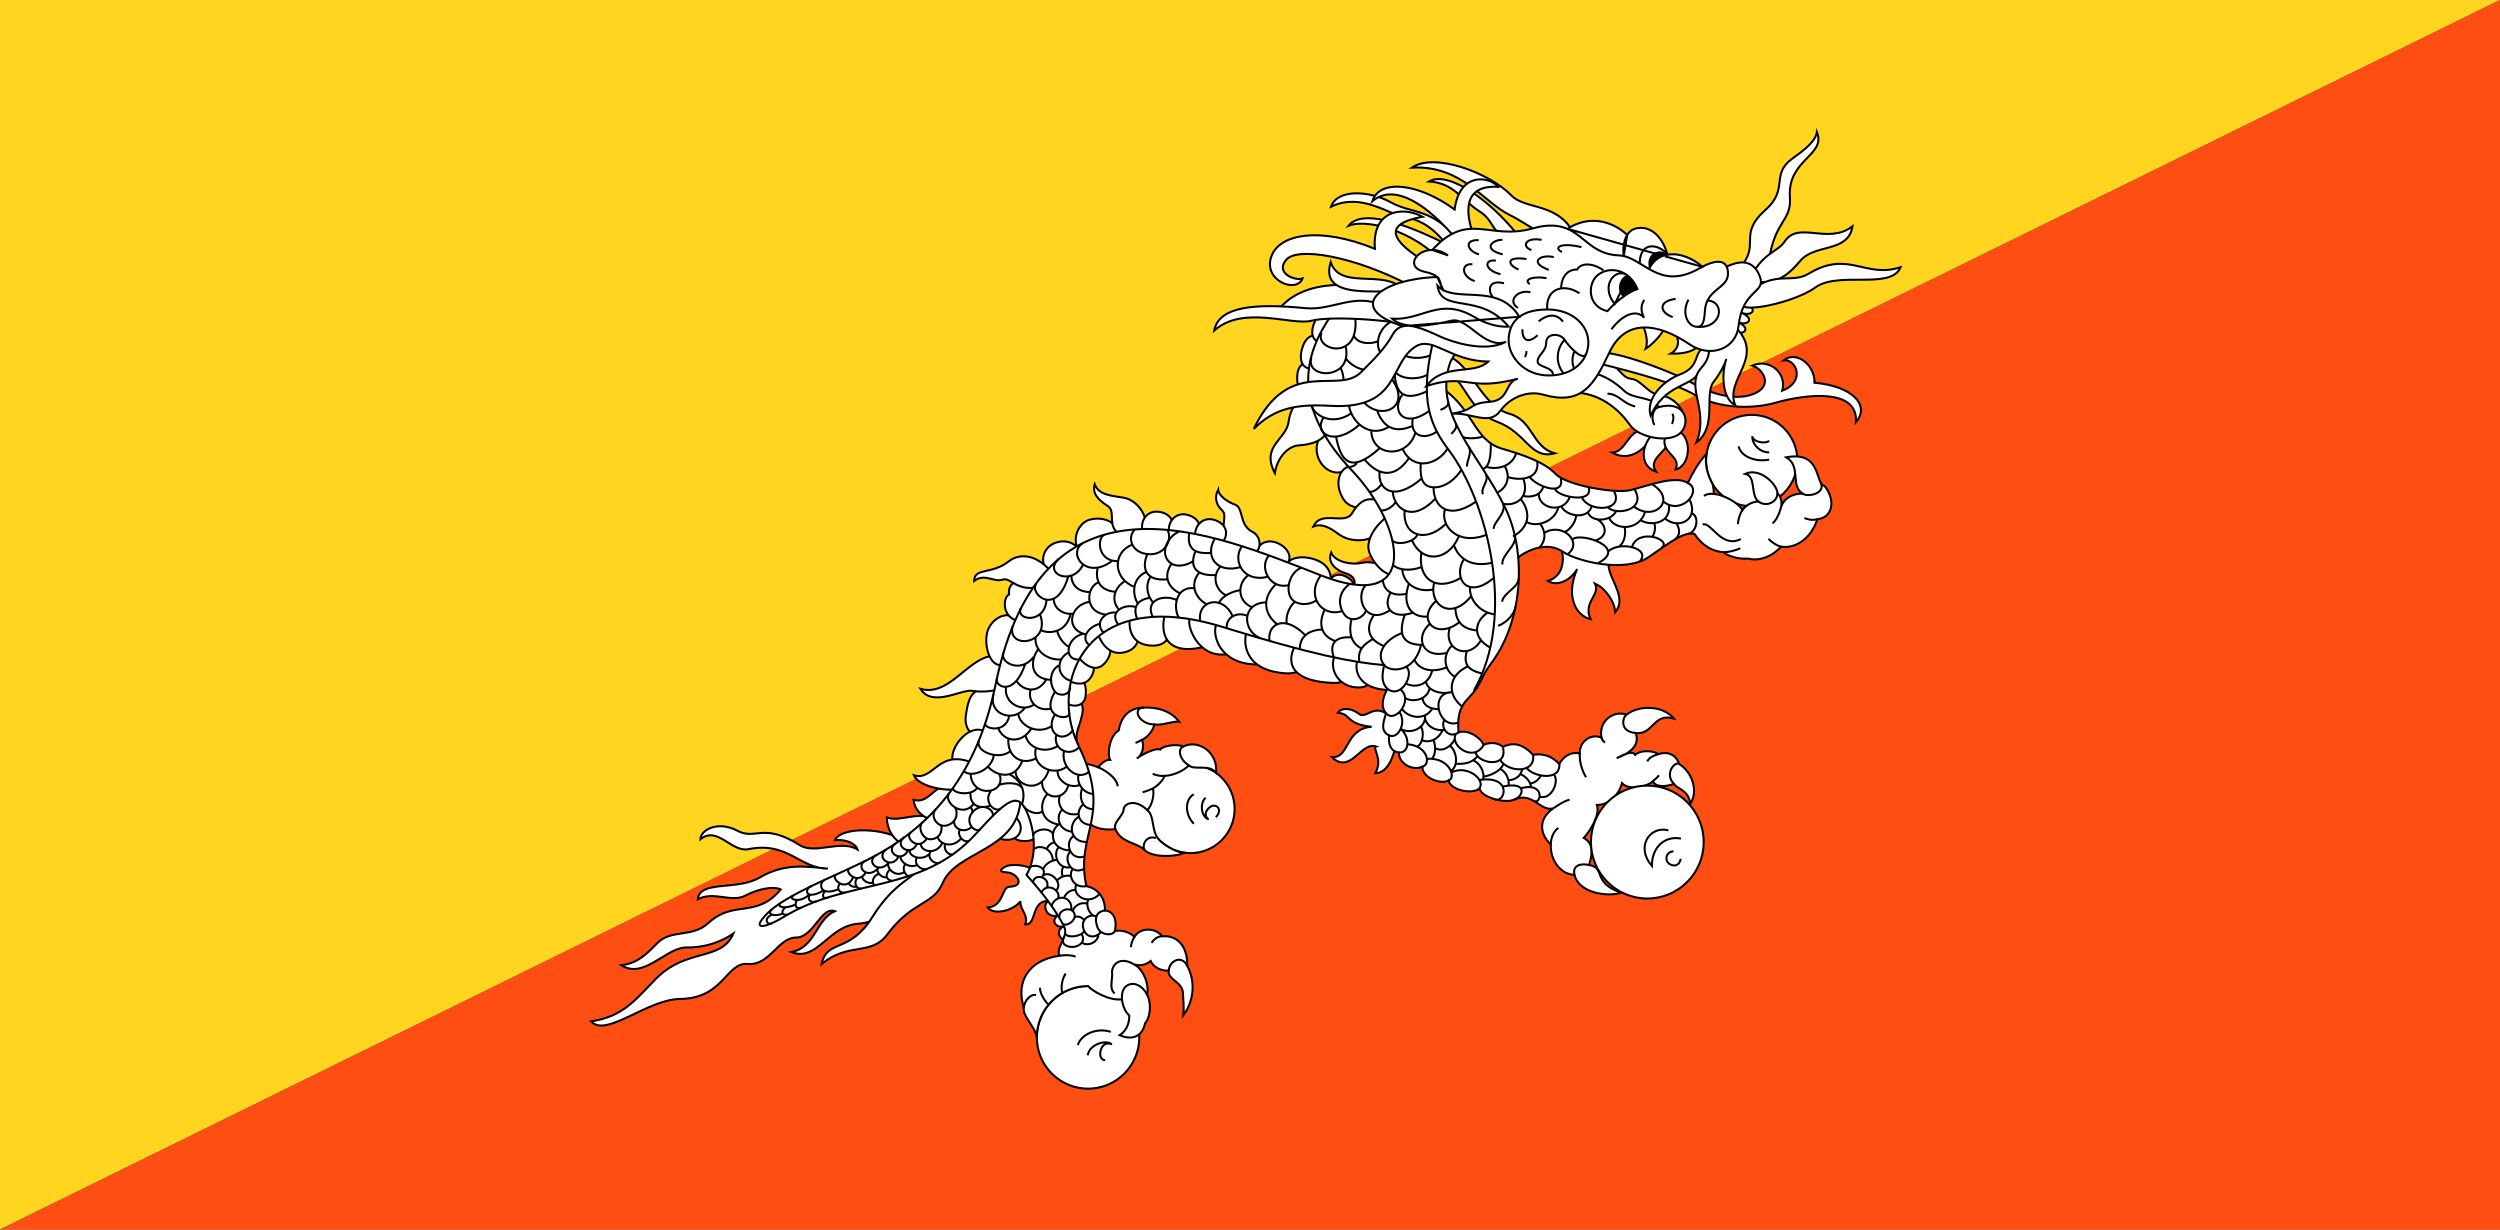 <?xml version="1.0" encoding="UTF-8" standalone="no"?>
<svg width="122px" height="60px" viewBox="0 0 122 60" version="1.1" xmlns="http://www.w3.org/2000/svg" xmlns:xlink="http://www.w3.org/1999/xlink">
    <rect x="0" y="0" width="122" height="60" fill="#333333" stroke="none"/>
    <!-- Generator: Sketch 3.8.2 (29753) - http://www.bohemiancoding.com/sketch -->
    <title>bt</title>
    <desc>Created with Sketch.</desc>
    <defs></defs>
    <g id="Page-1" stroke="none" stroke-width="1" fill="none" fill-rule="evenodd">
        <g id="bt">
            <g>
                <polygon id="Triangle-4" fill="#FFD520" points="0 0 122 0 0 60"></polygon>
                <polygon id="Triangle-4-Copy" fill="#FF4E12" points="122 0 122 60 0 60"></polygon>
                <g id="Group" transform="translate(28, 6)">
                    <g transform="translate(0.738, 0.375)" id="Shape">
                        <g transform="translate(0, 8.75)" stroke="#000000" stroke-width="0.1" fill="#FFFFFF">
                            <path d="M35.369,2.634 C34.871,2.457 34.549,2.715 34.565,3.358 C34.581,4.002 34.919,4.373 35.417,4.131 L35.369,2.634 L35.369,2.634 Z"></path>
                            <path d="M35.806,1.428 C35.391,1.1 35.004,1.241 34.813,1.855 C34.622,2.47 34.823,2.93 35.372,2.861 L35.806,1.428 L35.806,1.428 Z"></path>
                            <path d="M36.497,0.261 C36.14,-0.13 35.735,-0.053 35.448,0.523 C35.161,1.1 35.286,1.585 35.839,1.606 L36.497,0.261 L36.497,0.261 Z M36.044,5.934 C35.433,6.159 35.368,6.997 35.755,7.511 C36.14,8.027 36.847,8.123 37.233,7.511 L36.044,5.934 L36.044,5.934 Z"></path>
                            <path d="M35.337,4.163 C34.758,3.97 34.237,4.748 34.147,5.451 C34.035,6.336 32.781,6.626 33.473,7.962 C33.617,7.109 34.18,6.642 34.63,6.61 C35.08,6.578 35.755,6.481 36.044,5.934 L35.337,4.163 L35.337,4.163 Z M37.169,7.608 C36.494,7.769 36.397,8.671 36.879,9.314 C37.292,9.866 38.583,9.733 38.551,9.186 L37.169,7.608 L37.169,7.608 Z M39.082,13.033 C39.114,12.454 38.182,12.228 37.732,12.341 C37.282,12.454 36.422,12.325 36.221,11.842 C36.06,12.228 36.293,12.647 36.944,12.856 C37.437,13.014 37.427,13.371 37.282,13.532 C37.652,13.597 38.745,13.597 39.082,13.033 L39.082,13.033 Z"></path>
                            <path d="M38.552,9.331 C37.893,9.041 37.502,9.483 37.25,9.911 C36.88,10.538 35.739,9.733 35.353,10.57 C35.876,10.345 36.407,10.826 36.655,10.989 C37.362,11.456 38.729,11.311 38.922,10.216 L38.552,9.331 L38.552,9.331 Z"></path>
                            <path d="M38.937,10.103 C38.278,10.602 38.021,11.198 38.037,11.6 C38.054,12.003 38.616,12.888 39.227,12.936 C39.58,12.212 39.757,10.682 38.937,10.103 L38.937,10.103 Z M36.205,13.21 C36.205,12.969 36.559,12.872 36.8,12.953 C37.041,13.033 37.411,13.274 37.282,13.532 L36.205,13.21 L36.205,13.21 Z M32.572,11.89 C32.508,11.6 32.974,11.101 33.601,11.375 C34.227,11.649 34.308,12.18 34.051,12.389 L32.572,11.89 L32.572,11.89 Z"></path>
                            <path d="M34.099,12.421 C34.05,12.26 34.502,11.938 35.272,12.131 C36.044,12.324 36.233,12.822 36.205,13.21 L34.099,12.421 L34.099,12.421 Z M32.492,11.89 C32.894,11.584 32.742,11.005 32.38,10.828 C31.721,10.505 31.962,9.668 31.544,9.508 C31.126,9.347 30.724,9.057 30.708,8.767 C30.499,9.169 30.628,9.54 30.917,9.797 C31.206,10.055 30.692,11.101 31.062,11.375 L32.492,11.89 L32.492,11.89 Z M23.877,11.665 C23.539,11.134 22.735,11.23 22.398,11.601 C22.061,11.971 22.109,12.518 22.43,12.76 L23.877,11.665 L23.877,11.665 Z M25.806,10.876 C25.677,10.168 24.825,10.087 24.359,10.264 C23.893,10.441 23.572,11.15 23.877,11.665 L25.806,10.876 L25.806,10.876 Z"></path>
                            <path d="M27.092,10.779 C27.397,10.183 26.802,9.298 26.127,9.169 C25.564,9.062 24.898,9.065 24.681,8.509 C24.544,8.992 24.906,9.298 25.324,9.572 C25.742,9.845 25.243,10.554 25.918,10.956 L27.092,10.779 L27.092,10.779 Z"></path>
                            <path d="M27.028,10.8 C26.887,10.373 27.172,9.806 27.75,9.845 C28.327,9.885 28.656,10.306 28.402,10.831 L27.028,10.8 L27.028,10.8 Z"></path>
                            <path d="M28.313,10.832 C28.233,10.39 28.595,9.868 29.161,9.989 C29.728,10.109 29.994,10.572 29.669,11.056 L28.313,10.832 L28.313,10.832 Z"></path>
                            <path d="M29.59,11.035 C29.532,10.589 29.92,10.086 30.48,10.235 C31.039,10.384 31.282,10.859 30.933,11.326 L29.59,11.035 L29.59,11.035 Z M19.891,18.41 C18.814,18.41 18.551,18.667 18.396,19.778 C18.203,21.163 20.084,21.324 19.891,18.41 L19.891,18.41 Z"></path>
                            <path d="M20.373,16.961 C18.718,16.333 17.818,18.957 16.178,18.49 C16.765,19.424 18.187,18.492 18.718,18.587 C19.618,18.748 21.563,18.41 20.373,16.961 L20.373,16.961 Z M19.296,20.551 C18.476,20.181 17.592,21.436 17.753,21.984 C17.957,22.679 19.826,22.113 19.296,20.551 L19.296,20.551 Z M15.471,25.96 C15.921,26.088 16.467,26.346 16.371,27.215 C16.274,28.085 14.635,29.855 13.156,29.952 C11.678,30.049 11.147,31.835 9.878,31.336 C11.067,31.111 11.067,29.759 11.999,29.34 C11.324,29.099 10.97,30.628 10.103,30.628 C9.235,30.628 8.817,32.013 7.756,31.916 C6.695,31.82 6.583,33.601 4.461,33.623 C2.838,33.638 0.829,35.538 0.105,34.717 C1.68,34.492 2.316,33.618 3.256,32.656 C4.767,31.111 6.47,31.803 7.049,30.435 C6.376,30.89 5.579,31.126 4.767,31.111 C3.778,31.091 2.693,32.689 1.584,31.98 C2.227,31.9 2.645,31.626 3.32,30.918 C4.011,30.193 5.026,30.661 5.827,29.92 C7.081,28.761 8.158,29.727 9.363,28.278 C9.026,28.117 8.303,28.23 7.627,28.584 C6.952,28.938 6.084,28.342 5.313,28.761 C5.409,27.811 7.209,28.355 8.335,27.698 C9.604,26.958 10.657,27.175 11.662,27.264 C10.263,27.256 9.717,25.928 7.788,26.314 C6.947,26.483 6.277,25.155 5.442,25.831 C5.466,25.332 6.342,24.93 7.242,25.413 C8.142,25.895 8.505,24.99 10.296,26.121 C11.035,26.588 12.305,25.831 13.108,26.33 C13.004,26.024 12.546,25.831 12.007,25.871 C12.345,25.179 14.523,25.268 15.471,25.96 L15.471,25.96 Z"></path>
                            <path d="M16.902,24.913 C16.194,24.366 15.214,25.026 14.539,24.768 C14.539,25.219 14.764,25.895 15.503,26.152 C15.728,25.992 16.741,25.106 16.902,24.913 L16.902,24.913 Z"></path>
                            <path d="M18.011,23.352 C16.902,22.789 16.709,24.189 15.841,23.899 C15.873,24.302 16.195,24.801 16.902,24.913 L18.011,23.352 L18.011,23.352 Z"></path>
                            <path d="M18.67,22.08 C17.03,21.436 16.821,23.014 15.857,22.708 C16.082,23.255 17.464,23.545 18.172,23.352 L18.67,22.08 L18.67,22.08 Z M20.919,15.174 C20.485,14.562 19.569,15.061 19.425,15.786 C19.28,16.51 19.633,17.524 20.244,17.299 L20.919,15.174 L20.919,15.174 Z"></path>
                            <path d="M22.029,13.242 C21.273,13.065 20.405,13.145 20.502,13.886 C20.212,14.015 20.132,14.965 20.92,15.174 L22.029,13.242 L22.029,13.242 Z"></path>
                            <path d="M22.527,12.743 C21.787,11.874 20.963,11.894 20.502,12.26 C19.65,12.936 18.822,12.55 18.798,13.226 C19.312,12.832 19.762,13.306 20.18,13.162 C20.598,13.017 20.903,13.822 22.061,13.483 L22.527,12.743 L22.527,12.743 Z M20.743,25.735 C20.855,25.944 21.546,26.041 21.884,25.687 C22.331,25.217 21.836,23.916 21.128,23.819 C20.421,23.723 20.357,25.284 20.743,25.735 L20.743,25.735 Z"></path>
                            <path d="M19.939,25.767 C20.951,26.137 21.385,25.3 20.839,24.769 C20.694,24.946 20.164,25.59 19.939,25.767 L19.939,25.767 Z"></path>
                            <path d="M16.146,27.151 C15.953,27.731 14.956,27.827 13.831,29.63 C12.706,31.433 11.629,30.677 11.356,31.916 C12.706,30.821 13.766,31.549 14.57,30.467 C15.792,28.825 16.798,29.061 17.271,27.956 C17.946,26.378 20.903,26.41 21.064,23.931 C20.068,23.738 16.917,26.41 16.146,27.151 L16.146,27.151 Z M41.509,2.811 C42.795,3.229 42.827,4.904 44.306,5.451 C45.784,5.998 45.929,7.318 47.134,6.996 C46.009,6.691 46.09,5.387 44.917,5.065 C43.54,4.687 43.02,2.586 41.927,2.264 L41.509,2.811 Z M47.408,11.552 C47.633,12.067 47.601,12.985 46.797,13.226 C47.231,13.5 47.874,13.242 48.228,12.647 C47.697,13.822 48.051,14.884 48.886,15.094 C48.485,14.273 49.385,13.886 49.096,13.355 C49.626,13.58 50.092,14.305 50.076,14.755 C50.767,13.983 49.562,12.953 49.787,12.228 L47.408,11.552 L47.408,11.552 Z M39.082,19.826 C38.294,19.134 37.958,20.007 37.571,19.705 C37.209,19.424 36.727,19.383 36.543,19.665 C37.218,19.689 36.888,20.212 38.198,20.341 C36.888,20.43 37.129,21.895 36.253,21.822 C37.185,22.707 37.668,21.033 38.423,21.307 C38.198,21.371 38.777,21.903 38.375,22.611 C39.026,22.595 39.291,21.693 39.371,21.227 L39.082,19.826 L39.082,19.826 Z M21.739,27.344 C21.45,27.103 20.614,26.99 20.293,27.183 C19.971,27.376 20.084,27.424 20.469,27.457 C20.855,27.489 21.353,28.114 20.518,28.149 C20.132,28.165 20.26,29.099 19.457,29.163 C19.786,29.566 20.726,29.3 21.064,28.857 C21,29.22 21.482,29.549 21.289,29.984 C21.884,30.049 21.538,28.777 22.478,28.841 C22.093,28.89 22.253,29.759 22.928,29.533 C22.527,29.727 22.736,30.193 23.186,30.081 C22.896,30.177 22.8,30.547 23.202,30.757 C23.587,30.226 23.153,28.326 21.739,27.344 L21.739,27.344 Z M56.746,9.582 C57.977,9.582 58.974,8.583 58.974,7.351 C58.974,6.119 57.976,5.12 56.746,5.12 C55.516,5.12 54.519,6.119 54.519,7.351 C54.519,8.583 55.516,9.582 56.746,9.582 L56.746,9.582 Z"></path>
                            <path d="M45.11,12.277 C45.785,11.633 46.814,11.311 47.52,11.794 C48.228,12.277 50.574,12.857 51.732,12.052 C52.889,11.247 53.435,10.828 53.949,10.925 C54.336,11.504 54.801,11.778 55.38,11.826 C55.557,12.019 56.184,12.18 56.538,12.132 C57.052,12.261 57.679,12.1 58.177,11.553 C58.948,11.665 59.672,11.086 59.945,10.216 C60.764,10.12 60.813,9.202 60.298,8.591 C59.816,8.494 60.186,6.868 58.434,7.19 C59.173,7.641 58.611,8.542 59.222,8.961 C58.804,8.961 58.265,9.138 58.137,9.766 C58.297,9.331 58.113,9.041 58,8.945 C58.016,8.575 57.197,7.665 56.425,7.995 C56.979,8.116 56.666,9.009 57.068,9.347 C56.778,9.363 56.473,9.508 56.296,9.766 C56.087,9.396 55.348,9.009 54.898,8.977 C54.898,8.848 54.874,8.591 54.818,8.462 C54.617,8.075 54.448,7.617 54.528,7.029 C54.143,7.448 53.821,8.027 53.628,8.446 C53.018,8.027 51.507,8.639 50.8,8.8 C50.092,8.961 47.713,8.575 47.167,7.995 C46.621,7.415 45.56,7.061 44.563,6.771 C43.193,6.373 43.181,4.872 41.67,3.842 C41.638,5.709 44.467,11.633 45.11,12.277 L45.11,12.277 Z M29.358,26.507 C30.548,26.507 31.512,25.541 31.512,24.35 C31.512,23.159 30.548,22.193 29.358,22.193 C28.169,22.193 27.204,23.159 27.204,24.35 C27.204,25.541 28.169,26.507 29.358,26.507 L29.358,26.507 Z"></path>
                            <path d="M24.214,24.849 C24.648,25.413 25.387,25.38 25.693,25.332 C25.95,26.008 26.77,25.992 27.123,26.362 C27.477,26.733 28.682,26.7 29.036,26.491 C28.715,26.459 28.297,26.266 27.895,25.927 C27.41,25.52 27.638,24.704 27.252,24.414 C27.541,24.092 27.589,23.561 27.525,23.352 C27.831,23.175 28.056,22.885 28.088,22.74 C28.618,22.708 29.084,22.434 29.277,22.225 C29.55,22.483 30.241,22.145 30.611,22.579 C30.692,21.517 29.679,20.953 29.004,21.308 C28.73,21.163 28.007,21.259 27.879,21.452 C27.654,21.356 27.027,21.678 26.738,21.887 C27.059,21.71 27.107,21.179 26.979,20.985 C27.252,20.873 27.557,20.503 27.589,20.229 C27.975,20.293 28.554,20.036 28.811,20.1 C28.393,19.553 27.702,19.36 26.995,19.408 C26.263,19.448 25.95,19.963 25.854,20.519 C25.42,20.776 25.275,21.645 25.436,21.951 C25.187,21.943 24.954,22.185 24.857,22.322 C24.52,22.177 24.037,22.072 23.692,22.072 L24.214,24.849 Z M23.845,21.195 C23.7,20.776 23.892,20.4 23.989,20.068 C24.239,19.223 24.086,19.006 23.33,19.119 C23.266,19.521 23.652,20.841 23.845,21.195 L23.845,21.195 Z"></path>
                            <path d="M23.291,19.166 C23.483,19.359 24.167,19.448 24.239,18.836 C24.322,18.134 24.038,17.862 23.427,18.136 C23.379,18.297 23.323,18.957 23.291,19.166 L23.291,19.166 Z"></path>
                            <path d="M23.435,18.112 C23.692,18.217 24.247,18.426 24.552,17.83 C24.809,17.331 24.472,16.945 23.942,16.977 C23.813,17.122 23.556,17.637 23.435,18.112 L23.435,18.112 Z"></path>
                            <path d="M23.91,16.929 C23.974,17.122 24.633,17.766 25.115,17.299 C25.597,16.832 25.597,16.14 24.874,15.883 C24.681,15.915 24.102,16.591 23.91,16.929 L23.91,16.929 Z"></path>
                            <path d="M24.873,15.883 C25.018,16.285 25.468,16.978 26.304,16.656 C27.139,16.334 26.786,15.287 26.4,15.078 C26.175,15.094 25.259,15.513 24.873,15.883 L24.873,15.883 Z"></path>
                            <path d="M26.401,15.078 C26.336,15.432 26.401,16.398 27.542,16.382 C28.683,16.366 28.362,15.03 28.072,14.836 C27.606,14.836 26.819,14.853 26.401,15.078 L26.401,15.078 Z"></path>
                            <path d="M28.12,14.884 C27.992,15.158 27.702,16.959 29.936,16.462 C30.225,16.397 30.981,14.739 28.12,14.884 L28.12,14.884 Z"></path>
                            <path d="M29.341,15.045 C29.117,15.27 29.695,17.089 31.206,16.784 C32.717,16.478 31.447,14.755 29.341,15.045 L29.341,15.045 Z"></path>
                            <path d="M30.627,15.319 C30.386,15.818 30.748,17.299 32.612,17.299 C34.302,17.299 32.524,15.351 30.627,15.319 L30.627,15.319 Z"></path>
                            <path d="M32.09,15.754 C31.969,16.031 31.821,17.601 34.019,17.734 C35.61,17.831 35.224,15.577 32.09,15.754 L32.09,15.754 Z"></path>
                            <path d="M34.453,16.414 C34.18,16.897 33.891,18.104 36.302,18.201 C37.846,18.263 36.896,16.446 34.453,16.414 L34.453,16.414 Z"></path>
                            <path d="M36.462,16.784 C36.108,17.267 36.369,18.214 37.265,18.394 C38.391,18.619 38.551,17.557 37.78,17.042 C37.008,16.526 36.462,16.784 36.462,16.784 L36.462,16.784 Z"></path>
                            <path d="M37.555,17.009 C37.298,17.46 37.458,18.554 39.162,18.554 C39.516,18.554 40.866,17.17 37.555,17.009 L37.555,17.009 Z M24.36,38.002 C25.741,38.002 26.86,36.881 26.86,35.498 C26.86,34.114 25.741,32.993 24.36,32.993 C22.979,32.993 21.86,34.114 21.86,35.498 C21.86,36.881 22.979,38.002 24.36,38.002 L24.36,38.002 Z"></path>
                            <path d="M42.698,1.588 C42.505,1.781 42.104,2.361 42.023,2.586 C41.187,5.097 43.418,6.973 44.723,9.669 C45.752,11.794 45.624,15.142 44.016,17.267 C43.466,17.994 43.631,18.201 42.923,18.942 C42.652,19.226 42.345,19.585 42.441,20.616 C42.891,20.455 43.534,20.873 43.663,21.227 C43.984,21.066 44.434,21.131 44.595,21.324 C45.141,21.066 45.591,21.195 46.073,21.71 C46.491,21.646 46.942,21.71 47.359,22.161 C47.584,21.71 48.034,21.549 48.356,21.646 C48.324,21.066 48.902,20.648 49.416,20.873 C49.256,20.101 49.963,19.521 50.638,19.746 C51.217,19.296 52.374,19.263 52.953,19.939 C51.924,19.65 51.956,20.744 51.088,20.648 C51.313,21.292 50.734,21.662 50.156,21.871 C50.526,21.694 50.927,21.485 51.056,21.71 C51.378,21.429 52.02,21.533 52.181,21.678 C52.607,21.541 53.017,21.646 53.21,22.161 C53.788,22.515 54.174,23.417 53.756,24.093 C53.628,23.384 53.146,23.417 52.953,23.127 C52.502,23.288 52.052,23.288 51.924,22.998 C51.667,23.256 50.799,23.481 50.413,23.095 C50.269,23.674 49.77,24.157 49.192,24.157 C49.353,24.608 48.902,25.381 48.549,25.767 C49.095,26.057 48.934,26.701 48.806,27.087 C49.642,27.216 48.934,27.956 50.381,28.439 C49.674,28.665 48.292,28.439 48.099,27.57 C47.391,27.538 46.909,26.829 46.942,26.089 C46.395,25.574 46.315,24.833 47.07,24.318 C46.427,24.511 46.073,23.481 45.141,23.9 C44.678,24.108 43.454,23.755 43.47,23.32 C43.277,23.642 42.104,23.513 41.943,22.966 C41.557,23.175 40.657,22.821 40.673,22.29 C40.174,22.515 39.5,22.113 39.532,21.598 C39.066,21.533 39.018,21.115 39.05,20.761 C38.632,20.567 38.744,20.165 38.905,19.682 C38.616,19.36 38.744,18.909 38.969,18.491 C38.648,18.169 38.712,17.782 38.808,17.332 C37.265,17.203 35.333,16.83 30.901,15.464 C24.214,13.404 22.414,18.233 23.893,21.26 C25.599,24.752 23.7,25.51 24.279,28.117 C24.889,28.246 25.211,28.761 25.179,29.309 C25.54,29.325 25.798,29.663 25.669,30.307 C25.974,30.25 26.368,30.339 26.625,30.596 C26.85,30.178 27.59,30.081 27.976,30.564 C28.811,30.5 29.229,31.176 29.197,32.013 C29.647,32.818 29.486,33.8 29.004,34.428 C29.052,34.09 29.004,33.607 28.988,33.317 C28.958,32.784 28.217,32.673 28.297,32.239 C27.911,32.27 27.541,32.061 27.413,31.772 C27.188,31.965 26.867,32.029 26.593,31.933 C27.027,32.126 27.365,32.898 27.236,33.413 C27.461,33.8 27.413,34.508 27.14,34.814 C27.011,35.442 26.529,35.667 25.902,35.393 C26.256,35.168 26.384,34.766 26.368,34.428 C26.143,34.235 26.031,33.864 26.015,33.639 C25.388,33.736 24.52,33.204 24.36,32.994 C22.979,32.994 21.859,34.115 21.859,35.499 C21.795,34.983 21.145,34.476 21.225,34.041 C20.839,32.85 21.386,31.739 22.961,31.514 C22.768,31.063 23.443,30.596 23.186,30.081 C22.857,29.423 22.254,28.568 21.354,27.57 C21.9,26.636 21.739,25.381 21.418,24.608 C20.956,23.498 20.518,23.771 18.878,25.574 C16.207,28.512 12.642,27.699 9.492,29.631 C8.655,30.144 7.82,30.339 8.72,29.438 C9.62,28.536 11.999,27.635 13.542,26.862 C16.432,25.415 18.878,22.998 19.843,18.298 C22.109,7.252 30.45,10.893 35.722,12.953 C40.671,14.888 39.772,10.506 37.265,7.866 C34.251,4.693 34.854,2.2 36.269,0.204 C38.808,-0.15 43.678,0.735 42.698,1.588 L42.698,1.588 Z"></path>
                            <path d="M51.651,28.723 C53.171,28.723 54.402,27.49 54.402,25.968 C54.402,24.446 53.171,23.213 51.651,23.213 C50.132,23.213 48.9,24.446 48.9,25.968 C48.9,27.49 50.132,28.723 51.651,28.723 L51.651,28.723 Z"></path>
                        </g>
                        <g transform="translate(8.612, 8.5)" stroke="#000000" stroke-width="0.1">
                            <path d="M32.544,1.966 C31.933,4.67 32.448,5.894 33.348,7.085 C35.208,9.547 36.691,15.166 34.569,18.836"></path>
                            <g transform="translate(12.605, 4.625)">
                                <path d="M23.153,11.041 C23.41,10.944 23.892,10.639 24.005,10.107 M23.346,9.866 C23.426,9.399 24.149,9.198 24.165,8.699 M23.361,8.046 C23.313,7.563 24.085,7.128 23.972,6.646 M22.944,6.308 C22.88,6.034 23.587,5.519 23.394,5.085 M22.414,4.618 C22.269,4.312 22.751,3.958 22.543,3.636 M21.642,3.265 C21.594,3.056 21.891,2.597 21.731,2.323 M20.87,1.672 C20.934,1.591 21.192,1.398 21.087,1.157 M20.34,0.505 C20.445,0.449 20.758,0.352 20.718,0.119"></path>
                                <path d="M4.251,30.857 C3.608,30.632 2.805,30.954 2.644,31.501 M3.126,32 C3.206,31.453 4.042,31.211 4.299,31.469 C3.769,31.179 3.512,32.209 3.978,32.242 M8.302,19.267 C7.916,19.46 7.804,20.169 8.302,20.7 M8.88,19.428 C8.607,19.653 8.623,20.329 9.025,20.491 C8.688,20.249 9.025,19.831 9.266,19.814 C9.507,19.798 9.668,20.088 9.378,20.378 M31.463,21.021 C30.563,20.78 29.84,21.826 30.659,22.76 C30.643,21.858 31.286,21.263 32.074,21.424 M31.711,22.047 C31.49,22.047 31.366,22.22 31.366,22.389 C31.366,22.566 31.518,22.735 31.768,22.735 C31.929,22.735 32.057,22.55 32.057,22.405 M34.885,2.283 C35.03,2.83 35.786,3.056 36.38,2.927 M36.38,2.573 C35.914,2.589 35.529,2.155 35.561,1.784 C35.561,2.058 36.188,2.187 36.38,2.01"></path>
                                <path d="M4.476,20.957 C4.347,20.635 4.862,20.313 4.878,20.007 C4.894,19.701 5.456,19.46 6.035,20.039 M5.762,16.611 C5.65,16.659 5.553,16.724 5.457,16.756 M6.871,18.365 C6.735,18.373 6.453,18.357 6.301,18.252 M6.309,18.977 C6.197,19.033 5.947,19.13 5.803,19.162 M0.796,28.7 C0.78,28.99 1.069,29.408 1.23,29.537 M2.05,28.008 C1.889,28.249 1.793,28.668 1.889,28.958 M4.444,28.974 C4.155,28.781 4.348,28.282 4.316,27.96 C4.283,27.638 4.653,27.123 5.376,27.557 M1.744,27.139 C2.034,27.091 2.339,27.107 2.532,27.187 M5.409,26.221 C5.28,26.398 5.248,26.591 5.232,26.72 M6.758,26.189 C6.533,26.189 6.341,26.35 6.244,26.511 M3.64,17.947 C3.897,18.036 4.564,18.446 4.589,18.873 M6.373,15.854 C5.586,15.838 5.28,15.033 5.875,15.033 M7.788,16.932 C7.482,17.061 7.627,17.592 8.061,17.849 M5.907,21.987 C5.754,21.794 5.955,21.231 6.453,21.399 M7.08,27.863 C7.112,27.372 7.731,27.082 7.98,27.638 M4.798,29.263 C4.757,28.724 5.031,28.547 5.272,28.515 C5.513,28.483 5.858,28.683 6.019,29.038 M0.008,29.666 C0.04,29.344 0.313,29.006 0.603,29.054 M29.421,15.371 C29.212,15.524 29.075,16.208 29.871,16.273 M28.2,16.498 C28.2,16.578 28.304,16.691 28.369,16.739 M31.993,17.786 C31.784,17.625 31.245,18.277 31.736,18.752 M26.882,23.195 C26.761,22.736 27.187,22.615 27.589,22.712 M25.854,19.943 C26.094,19.782 26.336,19.605 26.641,19.524 M25.725,21.713 C25.725,21.327 25.917,21.005 26.094,20.908 M27.139,17.271 C27.107,17.738 27.3,18.189 27.444,18.43 M30.965,17.303 C30.731,17.375 30.522,17.464 30.434,17.657 M30.707,18.623 C30.82,18.526 30.948,18.414 31.004,18.333 M36.783,4.569 C36.783,5.02 36.22,5.261 35.851,4.971 M38.005,4.585 C38.253,4.778 39.113,4.593 38.912,4.094 M36.959,7.177 C36.782,7.145 36.477,6.952 36.349,6.791 M38.727,5.841 C38.438,5.905 38.245,5.841 38.101,5.777 M34.163,7.451 C34.323,7.451 34.709,7.387 34.974,7.25 M33.68,4.602 C33.472,4.578 33.318,4.618 33.198,4.699 M36.919,5.39 C36.863,5.591 36.718,5.905 36.542,6.042"></path>
                                <path d="M33.134,6.099 C33.536,5.922 34.034,7.29 34.999,6.807 M35.079,5.39 C34.951,5.567 34.87,5.841 34.854,6.082"></path>
                            </g>
                            <path d="M28.462,7.923 C28.59,7.907 28.815,7.859 28.863,7.698 M11.922,22.91 C12.405,23.184 12.742,23.651 12.533,24.343 M34.022,6.442 C34.167,6.539 34.713,6.539 35.019,6.426 M35.405,6.764 C35.388,6.989 35.453,7.843 35.019,8.02 M35.18,7.907 C35.582,8.036 36.386,7.987 36.643,7.247 M36.08,7.874 C36.288,8.196 36.353,8.824 35.726,9.162 M36.24,8.406 C36.706,8.567 37.783,8.583 37.671,7.665 M37.302,8.406 C37.623,8.857 39.038,9.388 38.813,8.454 M36,9.709 C36.546,9.838 37.318,9.467 36.996,8.502 M38.539,8.985 C38.619,9.355 40.419,9.742 40.178,8.905 M39.841,9.388 C40.179,10.161 41.962,10.096 41.4,9.066 M41.111,9.87 C41.464,10.305 43.04,10.047 42.413,9.001 M42.396,9.854 C43.376,10.595 44.517,9.532 43.28,8.759 M43.842,9.613 C44.711,10.305 45.772,9.05 45.016,8.695 M36.979,9.323 C37.253,9.403 37.831,9.371 37.96,8.872 M37.743,9.21 C37.711,9.943 38.941,10.224 39.254,9.379 M38.844,9.838 C39.069,10.321 40.146,10.514 40.323,9.822 M40.146,10.144 C40.323,10.627 41.255,10.579 41.512,10.08 M41.175,10.402 C41.464,11.03 42.653,11.03 42.927,10.112 M42.718,10.514 C43.184,10.804 44.181,10.691 44.1,9.79 M43.907,10.434 C44.598,10.998 45.579,10.45 45.097,9.5 M45.049,11.174 C45.418,11.11 45.611,10.369 45.225,10.176 M36.482,11.303 C37.253,10.884 37.398,10.176 36.868,9.484 M37.141,10.595 C37.623,10.885 38.539,10.579 38.7,9.871 M37.8,10.675 C38.073,11.029 38.121,11.464 37.767,11.866 M38.025,11.126 C38.876,10.595 39.937,11.577 39.15,12.172 M39.005,11.078 C39.198,11.03 39.535,10.675 39.568,10.273 M39.39,11.448 C39.744,11.078 42.155,11.834 40.628,12.607 M40.516,10.434 C40.982,10.611 41.223,11.271 40.516,11.496 M41.127,12.044 C41.641,11.513 43.248,11.851 42.67,12.527 M42.284,11.834 C42.573,10.852 44.293,11.464 43.73,11.866 M41.93,10.852 C41.979,11.045 41.995,11.528 41.673,11.786 M43.377,10.659 C43.441,10.82 43.426,11.126 43.281,11.319 M44.47,10.675 C44.566,10.852 44.727,11.19 44.373,11.464 M30.712,3.27 C30.728,4.188 31.049,4.799 32.287,4.22 M31.097,4.365 C30.487,5.186 31.178,6.071 32.383,5.186 M29.216,4.767 C30.052,5.668 31.547,5.008 30.582,3.64 M31.596,5.54 C31.435,6.425 32.158,6.603 32.753,6.2 M28.478,4.912 C28.63,5.802 29.538,6.506 30.422,5.958 M29.571,6.136 C29.571,7.408 31.323,7.553 31.725,6.233 M31.097,7.037 C31.66,8.196 32.881,7.729 33.283,7.021 M29.859,5.186 C30.084,5.749 30.535,6.377 31.579,5.91 M26.645,4.912 C26.79,5.379 27.626,5.942 28.59,5.298 M27.239,5.508 C26.725,6.265 27.754,6.973 28.991,5.846 M27.85,6.442 C28.059,7.505 28.477,8.358 29.988,6.989 M29.232,7.536 C29.779,8.212 30.615,8.631 31.402,7.488"></path>
                            <path d="M31.981,7.729 C31.933,8.534 32.093,8.936 32.72,8.904 C33.214,8.879 33.685,8.486 33.958,8.067 M32.608,8.905 C32.592,9.822 33.315,10.547 34.665,9.613 M33.17,9.983 C32.913,10.675 33.684,11.802 35.195,11.223 M29.972,8.148 C29.876,9.033 30.696,9.629 32.014,8.486 M30.615,9.13 C30.663,9.854 31.483,10.724 32.689,9.468 M31.193,10.048 C31.097,11.287 32.238,11.642 33.202,10.692 M29.474,9.13 C29.731,9.146 29.94,8.921 30.068,8.76 M30.02,10.031 C30.245,10.079 30.631,9.87 30.76,9.613 M30.583,11.496 C30.84,11.77 31.708,11.576 31.821,11.206 M31.548,11.48 C32.03,12.607 33.315,12.559 33.846,11.287 M33.604,11.738 C33.845,12.398 34.457,12.816 35.453,12.591 M34.087,12.414 C33.524,13.332 34.264,14.41 35.517,13.348 M34.392,13.782 C34.328,14.361 34.859,15.021 35.582,15.102 M32.013,12.092 C31.82,13.396 32.752,14.024 33.926,13.332 M30.647,12.72 C30.953,12.961 31.499,12.994 32.013,12.8 M32.64,13.557 C32.35,14.652 33.476,15.441 34.44,14.217 M31.081,12.897 C31.098,13.46 31.644,14.072 32.592,13.895 M35.244,15.022 C34.601,15.457 34.472,16.229 35.372,16.728 M33.668,14.796 C33.701,15.456 34.006,15.826 34.729,15.891 M32.721,14.458 C31.757,15.343 32.705,16.374 33.846,15.504 M33.396,15.778 C33.074,16.792 34.28,17.404 34.923,16.374 M31.403,13.621 C31.049,14.619 31.499,15.279 32.319,15.215 M30.133,13.428 C30.181,14.024 30.695,14.233 31.274,14.104 M30.502,14.056 C30.068,14.893 30.727,15.344 31.596,15.022 M34.232,16.889 C34.087,17.42 34.167,17.806 34.955,17.984 M34.279,17.646 C33.331,18.081 33.251,18.998 33.99,19.594 M33.516,16.624 C33.018,17.075 33.114,17.855 33.66,18.161 M29.297,13.686 C28.751,14.225 29.273,15.714 30.478,14.902 M32.431,15.569 C31.692,16.181 32.029,17.291 33.251,16.986 M31.209,15.102 C30.824,16.197 31.193,16.583 32.061,16.599"></path>
                            <path d="M28.493,13.637 C27.835,14.136 28.011,14.844 28.301,15.166 C28.59,15.488 29.136,15.343 29.313,14.925 M27.111,13.203 C26.371,14.153 27.111,15.28 28.156,14.942 M31.065,16.02 C30.31,16.294 29.734,16.981 30.197,17.581 C30.471,17.936 31.66,17.984 31.997,16.616 M29.699,15.134 C29.265,15.762 29.409,16.358 30.213,16.663 M29.651,16.31 C29.184,16.567 28.879,16.873 28.992,17.437 M28.606,15.328 C28.429,16.085 28.638,16.552 29.104,16.777 M28.59,16.229 C27.867,16.181 27.497,16.486 27.738,17.195 M27.803,16.406 C27.095,16.148 26.983,15.537 27.288,14.893 M27.192,15.843 C26.42,15.875 26.082,16.262 26.082,16.793"></path>
                            <path d="M26.146,12.832 C25.584,13.073 25.407,13.83 25.616,14.249 C25.825,14.667 26.484,14.699 26.886,14.426 M24.572,12.237 C24.057,12.816 24.652,13.943 25.568,13.67 M23.254,11.786 C22.772,12.462 23.302,13.589 24.54,13.267 M24.604,16.406 C24.475,15.601 25.311,15.07 26.34,16.116 M25.842,14.491 C25.536,14.765 25.392,15.199 25.44,15.553 M21.936,11.4 C21.405,12.302 22.048,13.123 23.19,12.8 M24.909,13.637 C24.154,14.394 24.411,15.15 24.973,15.585 M24.427,14.523 C23.286,14.539 23.222,15.859 24.154,16.278 M23.559,13.203 C23.093,13.525 22.949,14.41 23.752,14.764 M23.527,15.183 C23.045,14.958 22.466,15.231 22.515,15.795 M22.803,15.199 C22.369,14.169 21.1,14.346 21.213,15.408 M23.157,13.927 C22.884,13.975 22.337,14.136 22.128,14.555 M22.209,12.768 C21.695,13.348 22.097,14.04 22.515,14.185 M20.683,11.142 C20.586,11.834 20.86,12.172 21.727,12.108 M20.987,12.028 C20.649,12.865 21.1,13.235 21.967,13.187 M21.18,13.058 C20.666,13.67 21.019,14.33 21.517,14.603 M20.939,13.831 C20.023,13.718 19.878,14.781 20.184,15.28"></path>
                            <path d="M20.199,11.062 C19.637,11.303 19.316,12.012 19.621,12.446 C19.926,12.881 20.537,12.736 20.875,12.511 M19.814,12.639 C19.348,13.347 19.766,13.879 20.264,14.088"></path>
                            <path d="M18.014,10.981 C17.644,11.367 17.869,12.156 18.769,12.172 C19.494,12.185 19.862,11.496 19.637,11.013 M18.641,12.172 C18.352,12.816 18.528,13.508 19.621,13.395 M20.088,14.41 C19.413,14.104 18.513,14.41 18.898,15.215 M18.802,13.267 C18.528,13.653 18.625,14.201 18.93,14.539 M18.754,14.297 C18.304,14.377 17.87,14.619 18.143,15.327 M18.078,14.748 C17.499,14.571 16.76,14.989 17.21,15.585 M17.114,15.022 C16.616,14.941 16.021,15.473 16.503,16.004 M16.311,15.569 C15.86,15.682 15.33,16.197 15.796,16.599 M18.577,13.042 C17.934,13.332 17.87,14.056 18.175,14.587 M17.901,11.706 C16.937,12.076 16.953,13.364 18.013,13.767 M17.564,13.476 C16.985,13.814 16.872,14.458 17.258,14.877 M16.551,11.223 C16.165,11.352 16.198,12.543 17.226,12.511 M15.491,11.625 C14.719,12.14 15.652,13.444 16.905,12.51 M16.214,12.832 C16.101,13.363 16.246,13.943 17.098,14.007 M16.262,13.541 C15.651,13.766 15.538,15.022 16.647,15.118 M14.318,12.398 C13.53,13.122 14.96,13.75 15.491,12.704 M13.224,13.605 C12.839,14.072 14.189,15.295 14.783,13.251 M14.928,13.219 C14.96,13.702 15.249,13.992 15.844,14.024 M15.828,14.491 C14.88,14.636 14.575,15.827 15.635,16.085 M14.076,14.33 C14.044,14.781 14.51,15.151 15.04,15.07 M15.523,16.052 C14.655,16.245 14.542,17.372 15.314,17.308 M14.912,18.354 C14.188,18.137 14.172,17.275 14.815,16.953"></path>
                            <path d="M14.318,17.597 C13.707,17.967 13.948,18.853 14.269,18.981 C14.591,19.11 14.848,18.949 14.88,18.676 M14.832,19.915 C14.896,20.334 13.345,20.172 14.141,18.869 M14.132,19.988 C13.61,20.809 14.461,21.477 15,20.777 M14.205,20.978 C13.996,21.638 14.791,22.113 15.306,21.598 M12.469,14.796 C12.179,15.392 13.626,15.617 13.722,14.393 M12.067,15.682 C11.778,16.841 13.964,16.599 13.401,15.102 M13.449,15.875 C13.754,16.052 14.671,16.068 14.895,15.086 M14.237,15.907 C14.301,16.213 14.574,16.583 14.831,16.696 M13.192,16.213 C13.096,16.841 13.723,17.356 14.446,17.308 M13.304,16.825 C12.951,17.308 12.838,18.242 13.947,18.306 M11.617,16.986 C11.44,17.485 12.485,18 13.096,17.179 M11.295,18.257 C11.207,18.635 12.147,19.142 12.678,17.533 M12.26,18.354 C12.485,18.756 13.24,19.078 13.706,18.29 M12.951,18.773 C12.758,19.336 13.288,19.868 13.931,19.707 M11.746,18.644 C11.617,19.449 12.549,19.916 13.128,19.497 M11.135,18.998 C10.861,20.028 12.179,20.415 12.678,19.642 M12.341,19.948 C12.389,20.527 13.289,21.026 13.996,20.544 M10.733,20.431 C10.669,20.689 11.746,20.946 11.906,20.045 M11.36,20.656 C11.617,21.316 12.485,21.477 12.984,20.672 M12.694,20.994 C12.807,21.606 13.594,21.944 14.285,21.525 M14.574,21.767 C14.398,22.588 15.249,23.248 15.78,22.797 M13.208,21.622 C12.951,22.523 14.076,23.039 14.703,22.54 M11.858,21.171 C11.794,22.008 12.453,22.507 13.209,22.137 M10.428,21.252 C10.203,21.799 11.392,22.25 11.955,21.783 M9.688,22.749 C9.993,23.103 11.054,22.749 11.151,21.96 M10.862,22.539 C11.248,22.99 12.164,23.231 12.534,22.265 M12.212,22.765 C12.196,23.457 13.434,23.956 13.835,22.684 M15.289,22.934 C15.177,23.272 15.442,23.811 15.996,23.876 M14.269,22.725 C14.188,23.111 14.751,23.651 15.346,23.433 M15.459,23.594 C15.298,24.012 15.435,24.616 15.997,24.608 M15.515,24.375 C15.097,24.729 15.274,25.357 15.876,25.381 M15.298,24.97 C14.703,25.372 14.912,26.258 15.7,26.21 M13.498,23.264 C13.498,24.133 14.575,24.262 14.784,23.457 M14.366,23.972 C14.205,24.487 14.623,24.986 15.282,24.841 M14.494,30.186 C14.639,30.396 15.234,30.041 15.073,29.687 C14.912,29.333 14.282,29.526 14.35,29.896 M14.928,29.542 C15.008,28.834 14.172,28.721 13.963,29.333 M14.269,28.979 C14.478,28.625 13.77,28.142 13.481,28.657 M13.739,28.447 C13.931,27.932 13.128,27.707 13.063,28.173 M12.887,27.497 C12.983,27.239 13.883,27.4 13.498,27.932 M14.189,28.576 C14.542,28.254 13.948,27.594 13.578,27.836 M16.567,29.558 C16.286,29.59 15.996,29.775 16.205,30.371 C16.35,30.784 16.969,30.805 17.057,30.556"></path>
                            <path d="M16.158,29.856 C15.884,29.679 15.29,29.977 15.563,30.556 C15.769,30.993 16.286,30.814 16.367,30.588 M14.622,30.685 C14.759,30.926 15.442,30.822 15.562,30.556 M15.088,29.888 C15.233,29.791 15.498,29.912 15.555,30.033 M15.04,25.92 C14.574,26.226 14.864,27.16 15.587,26.918 M14.896,26.677 C14.526,26.967 14.864,27.868 15.555,27.53 M15.009,27.53 C14.751,27.788 15,28.504 15.668,28.367 M14.912,27.884 C14.767,27.819 14.389,27.868 14.229,28.109 M14.494,24.624 C14.141,24.962 14.31,25.654 14.968,25.711 M14.366,25.332 C13.859,25.582 13.859,26.587 14.872,26.628 M14.326,26.467 C14.044,26.692 14.181,27.562 14.904,27.449 M14.558,27.417 C14.454,27.522 14.438,27.787 14.526,27.9 M14.237,27.087 C13.98,27.095 13.642,27.28 13.554,27.546 M13.088,26.612 C13.184,26.355 13.98,26.371 14.036,27.127 M14.116,26.226 C14.003,26.25 13.786,26.355 13.73,26.572 M13.77,23.868 C13.425,24.182 13.256,25.172 14.309,25.365 M13.072,25.912 C13.072,25.646 13.787,25.421 14.036,25.815 M12.613,24.471 C12.718,24.672 13.216,24.946 13.521,24.721 M10.025,22.894 C10.009,23.361 10.395,23.779 10.925,23.715 C11.456,23.651 11.568,23.184 11.408,22.878 M11.006,23.731 C10.652,24.166 11.086,24.777 11.488,24.6 M11.408,23.425 C11.617,23.345 12.308,23.248 12.517,23.57 M9.174,23.554 C9.013,23.796 10.009,24.037 10.347,23.57 M10.009,23.811 C9.977,24.133 10.138,24.68 10.958,24.455"></path>
                            <path d="M11.087,24.954 C11.215,24.68 10.604,24.23 10.138,24.729 C9.672,25.228 10.203,25.791 10.492,25.598 M8.949,23.876 C8.708,24.294 9.64,25.059 10.171,24.351"></path>
                            <path d="M8.33,24.6 C7.993,24.946 8.41,25.582 8.917,25.389 C9.423,25.196 9.375,24.664 9.254,24.528"></path>
                            <path d="M7.679,25.244 C7.406,25.493 7.671,26.081 8.049,26.081 C8.426,26.081 8.659,25.783 8.587,25.405 M9.214,25.196 C9.165,25.566 9.712,25.824 10.065,25.478 M10.082,24.801 C10.13,24.721 10.09,24.584 10.01,24.519 M7.093,25.743 C6.78,25.993 7.455,26.685 7.88,26.049 M9.511,25.606 C9.31,25.799 9.632,26.306 9.953,26.153 M8.411,25.96 C8.459,26.306 9.134,26.563 9.56,26.032 M8.78,26.306 C8.676,26.523 8.885,26.87 9.142,26.821 M15.177,28.295 C14.928,28.786 15.724,29.358 16.302,28.762 M15.755,29.027 C15.635,29.292 15.78,29.663 15.997,29.799 M15.001,29.582 C15.057,29.34 15.402,29.115 15.716,29.228 M14.582,28.946 C14.63,28.729 14.92,28.511 15.137,28.568 M33.508,18.901 C32.367,18.917 32.849,20.752 33.829,20.382 M33.138,20.254 C32.913,20.624 33.347,21.212 33.829,20.866 M33.701,20.938 C33.363,21.501 34.569,22.363 35.051,21.477 M34.666,21.815 C34.682,22.346 36.225,22.684 36,21.622 M35.855,22.201 C36.224,22.829 37.607,22.893 37.462,21.959 M37.157,22.604 C37.446,23.023 38.797,23.28 38.748,22.411 M31.676,17.308 C31.868,17.807 32.527,17.984 33.251,17.694 M31.258,17.662 C31.708,17.952 31.049,19.272 30.358,18.741 M31.258,18.483 C31.757,18.724 32.367,18.547 32.544,17.839 M32.239,18.386 C32.287,18.756 32.817,19.046 33.508,18.901 M31.001,18.773 C31.644,19.32 30.711,20.447 30.293,19.932 M31.242,19.191 C31.548,19.416 32.335,19.288 32.415,18.692 M32.062,19.191 C32.126,19.577 32.432,19.722 32.866,19.738 M31.065,19.722 C31.387,20.173 32.19,20.302 32.544,19.706 M32.19,20.044 C32.158,20.479 32.64,20.833 33.138,20.736 M30.438,21.01 C30.856,21.219 31.306,20.43 30.953,19.883 M30.921,21.847 C31.419,21.879 31.483,21.123 31.017,20.704 M32.062,22.539 C32.48,22.442 32.351,21.525 31.338,21.444 M33.331,23.216 C33.733,23.103 33.411,22.089 32.303,22.154 M34.859,23.57 C35.131,23.151 34.232,22.443 33.492,22.813 M35.613,24.149 C36.112,24.294 36.449,22.974 34.874,23.183 M36.53,24.149 C36.964,24.036 37.27,23.247 36,23.505 M37.494,24.214 C37.88,24.407 38.057,23.28 36.883,23.586 M31.017,20.704 C31.499,20.978 32.254,20.656 32.19,20.044 M31.997,20.576 C32.158,20.866 32.093,21.429 31.788,21.574 M32.045,21.252 C32.367,21.381 32.8,21.268 33.058,20.753 M32.608,21.252 C32.704,21.477 32.737,21.928 32.527,22.154 M32.689,21.638 C33.042,21.831 33.46,21.574 33.637,21.203 M33.412,21.525 C33.669,21.686 33.894,22.442 33.46,22.748 M33.701,22.395 C34.007,22.411 34.457,22.411 34.746,22.025 M34.537,22.234 C34.81,22.314 35.131,22.765 35.019,23.168 M35.035,23.022 C35.341,22.99 35.871,22.78 36.016,22.41 M35.871,22.652 C36.128,22.797 36.305,23.103 36.273,23.457 M36.272,23.199 C36.578,23.183 36.851,23.022 36.931,22.684 M36.851,22.91 C37.076,22.991 37.35,23.248 37.366,23.554 M37.334,23.36 C37.559,23.328 37.719,23.183 37.864,22.957 M38.475,22.926 C38.764,23.216 38.379,24.182 37.784,24.005 M32.303,3.415 C31.708,3.769 30.02,3.656 30.856,2.256 M32.463,2.465 C31.29,2.932 29.843,2.03 31.354,1.048 M30.953,0.727 C29.972,0.727 29.313,2.304 30.632,2.852 M27.144,1.387 C26.886,1.886 27.803,2.433 28.429,1.934 C28.915,1.548 28.879,0.502 28.59,0.099 M26.645,2.578 C26.324,3.64 28.687,3.705 28.317,2.014 M26.517,4.156 C26.597,4.961 28.783,4.703 28.075,3.077 M28.333,2.626 C28.51,2.868 28.992,3.286 29.811,3.205 M28.718,1.483 C28.791,1.773 29.281,1.998 29.908,1.781 M6.787,25.976 C6.233,26.371 7.085,26.99 7.398,26.306 M6.353,26.282 C5.799,26.676 6.65,27.296 6.964,26.612 M5.895,26.58 C5.34,26.975 6.192,27.594 6.506,26.91 M5.413,26.854 C4.882,27.136 5.501,27.828 6.039,27.216 M4.89,27.12 C4.36,27.401 4.979,28.094 5.517,27.482 M7.583,26.29 C7.575,26.7 8.355,26.87 8.636,26.258 M8.073,26.669 C7.832,26.975 8.274,27.353 8.515,27.216 M7.036,26.612 C7.012,26.958 7.687,27.16 8.016,26.781 M7.406,26.975 C7.189,27.257 7.615,27.635 7.889,27.522 M6.587,26.926 C6.611,27.2 6.996,27.514 7.414,27.336 M6.835,27.296 C6.675,27.441 6.755,27.779 6.98,27.884 M6,27.272 C5.935,27.522 6.361,27.965 6.795,27.674 M6.087,27.562 C5.83,27.763 5.862,28.069 6.192,28.109 M5.469,27.53 C5.437,27.699 5.654,27.973 5.928,27.94 M4.095,27.514 C3.838,27.651 4.496,28.351 4.906,27.699 M3.46,27.803 C3.138,27.956 3.934,28.729 4.287,27.94 M5.541,27.771 C5.292,27.827 5.131,28.19 5.34,28.334 M4.73,27.9 C4.697,28.045 5.003,28.286 5.252,28.198 M4.521,27.965 C4.28,28.118 4.408,28.544 4.69,28.48 M3.661,28.246 C3.436,28.415 3.589,28.753 3.902,28.673 M4.071,28.222 C4.079,28.31 4.28,28.447 4.448,28.391 M2.881,28.077 C2.6,28.198 2.616,28.906 3.565,28.52 M2.246,28.359 C1.853,28.552 1.981,29.084 2.841,28.576 M2.913,28.617 C2.809,28.697 2.697,29.052 3.09,28.915 M2.191,28.785 C2.03,28.93 2.134,29.228 2.488,29.115 M1.363,28.834 C1.074,29.003 1.708,29.229 2.134,28.778 M1.556,29.043 C1.427,29.172 1.427,29.55 1.764,29.413 M0.736,29.196 C0.543,29.341 0.872,29.534 1.475,29.268 M0.976,29.405 C0.751,29.59 0.776,29.823 1.105,29.751 M0.31,29.51 C0.06,29.735 0.422,29.888 0.856,29.703 M0.318,29.76 C-0.108,29.953 0.076,30.307 0.342,30.17 M14.542,30.991 C14.444,31.204 14.767,31.377 15.073,31.329 C15.366,31.283 15.647,31.041 15.426,30.701 M15.442,31.12 C15.731,31.345 16.245,31.088 16.245,30.75"></path>
                        </g>
                        <g transform="translate(30.452, 0)" stroke="#000000" stroke-width="0.1">
                            <path d="M11.329,5.508 C10.043,4.864 7.375,3.673 6.62,4.639 C7.311,4.349 9.336,4.655 11.008,6.2 L11.329,5.508 L11.329,5.508 Z" fill="#FFFFFF"></path>
                            <path d="M12.109,5.44 C10.622,3.705 9.747,4.094 8.677,3.496 C7.673,2.935 6.074,2.82 5.764,3.713 C7.231,2.997 8.578,4.098 9.405,4.231 C10.542,4.414 11.183,5.294 11.516,5.698 L12.109,5.44 L12.109,5.44 Z M17.71,5.218 C16.939,3.447 15.289,3.91 14.56,3.158 C13.499,2.063 10.815,1.049 9.706,1.805 C12.149,1.677 13.19,3.492 14.496,4.123 C15.428,4.574 16.424,5.54 17.71,5.218 L17.71,5.218 Z" fill="#FFFFFF"></path>
                            <path d="M14.818,5.025 C13.5,3.383 11.474,1.934 10.542,2.482 C11.764,2.546 12.15,3.399 13.018,3.946 C13.886,4.494 13.5,5.282 14.818,5.025 L14.818,5.025 Z M8.549,7.923 C7.166,7.408 4.466,7.15 3.212,8.728 C5.302,9.082 8.452,8.889 8.549,7.923 L8.549,7.923 Z" fill="#FFFFFF"></path>
                            <path d="M8.292,8.535 C6.91,7.891 5.83,8.79 4.531,8.664 C2.056,8.422 0.288,8.567 0.063,9.758 C1.477,8.487 3.856,9.533 4.82,9.275 C5.785,9.018 9.353,9.243 10.478,9.726 C9.899,9.018 8.999,8.825 8.292,8.535 L8.292,8.535 Z M12.631,4.848 C12.31,3.785 12.326,2.659 13.917,2.739 C13.515,2.24 12.037,1.983 11.795,3.85 C10.044,2.562 8.131,2.337 7.778,3.447 C8.677,2.675 10.076,3.238 11.747,5.138 C11.892,5.057 12.278,4.896 12.631,4.848 L12.631,4.848 Z" fill="#FFFFFF"></path>
                            <path d="M10.221,6.313 C9.225,5.669 7.874,4.623 10.237,4.204 C9.225,3.657 7.746,3.898 7.907,5.766 C5.206,4.671 3.267,5.04 2.86,6.12 C2.409,7.311 4.081,7.971 4.371,7.215 C4.065,7.343 3.021,6.989 3.567,6.313 C4.113,5.637 6.914,6.144 9.578,7.537 C10.318,7.923 12.857,7.859 10.221,6.313 L10.221,6.313 Z" fill="#FFFFFF"></path>
                            <path d="M9.513,8.084 C8.744,6.512 6.25,7.939 5.748,6.416 C5.061,8.648 9.294,7.413 9.513,8.084 L9.513,8.084 Z M25.377,9.79 C25.9,10.05 26.352,9.641 25.552,9.32 C26.076,9.58 26.532,9.181 25.732,8.86 C26.256,9.12 26.712,8.721 25.912,8.4 C25.698,8.615 25.393,9.404 25.377,9.79 L25.377,9.79 Z M25.65,6.764 C26.807,5.541 25.554,5.122 26.968,3.866 C28.125,2.839 27.189,2.154 28.286,1.355 C28.64,1.098 29.411,0.582 29.476,0.067 C29.942,1.226 28.029,1.387 28.157,3.255 C28.239,4.444 27.437,4.34 27.129,6.346 C27.064,6.764 26.775,7.698 25.65,6.764 L25.65,6.764 Z" fill="#FFFFFF"></path>
                            <path d="M26.165,7.311 C26.808,5.927 27.546,5.953 27.901,5.412 C28.576,4.381 30.006,5.589 31.212,4.671 C31.003,5.975 29.38,5.508 28.672,6.345 C27.965,7.182 27.387,7.569 26.165,7.311 L26.165,7.311 Z" fill="#FFFFFF"></path>
                            <path d="M26.326,7.762 C27.451,6.861 28.28,7.462 29.058,6.989 C31.019,5.798 31.807,7.231 33.559,6.667 C33.092,7.794 30.505,6.828 29.38,7.665 C28.255,8.502 24.301,9.307 26.326,7.762 L26.326,7.762 Z M23.047,14.185 C23.031,13.67 22.549,13.01 21.873,12.929 C21.199,12.849 20.909,12.141 20.395,12.108 C19.881,12.076 19.543,11.046 18.836,11.062 C18.128,11.078 17.839,11.996 19.495,12.833 C21.15,13.67 22.982,14.636 23.047,14.185 L23.047,14.185 Z M20.957,14.62 C20.25,14.652 20.154,15.682 19.479,15.715 C20.411,16.214 21.086,15.489 21.568,14.845 L20.957,14.62 L20.957,14.62 Z" fill="#FFFFFF"></path>
                            <path d="M21.536,14.748 C20.926,15.263 20.749,16.342 21.633,16.648 C21.102,15.915 22.565,15.585 22.115,14.909 L21.536,14.748 L21.536,14.748 Z" fill="#FFFFFF"></path>
                            <path d="M22.146,14.781 C21.664,15.715 22.902,15.827 22.58,16.536 C23.287,16.375 23.4,15.039 22.757,14.684 L22.146,14.781 L22.146,14.781 Z" fill="#FFFFFF"></path>
                            <path d="M17.421,12.784 C18.578,12.72 19.637,13.347 20.346,14.361 C20.796,15.005 22.307,15.263 22.822,14.748 C23.336,14.233 23.047,13.138 21.761,13.492 C21.439,12.945 20.507,13.138 20.057,12.687 C19.607,12.237 17.871,10.949 17.421,12.784 L17.421,12.784 Z" fill="#FFFFFF"></path>
                            <path d="M21.761,13.493 C21.456,13.557 21.359,14.089 21.552,14.362 M22.42,13.815 C22.516,13.976 22.452,14.201 22.404,14.314 M19.254,12.833 C19.848,12.865 19.961,13.3 20.604,13.461" fill="#FFFFFF"></path>
                            <path d="M18.861,11.368 C20.914,11.883 22.544,12.334 23.554,12.913 C24.565,13.493 26.13,13.654 27.499,13.268 C28.868,12.881 31.508,12.527 31.378,14.233 C32.095,13.38 31.182,12.463 29.357,12.302 C29.389,11.465 28.495,10.708 27.852,11.207 C28.447,11.127 28.96,12.237 27.787,12.688 C28.015,11.851 27.184,11.094 26.32,11.464 C26.874,11.626 27.435,12.556 26.195,12.913 C25.412,13.139 24.272,12.849 23.424,12.334 C22.577,11.819 17.818,9.951 18.861,11.368 L18.861,11.368 Z" fill="#FFFFFF"></path>
                            <path d="M24.043,10.531 C23.401,10.821 23.818,11.497 22.822,11.883 C21.825,12.27 21.134,13.155 21.359,13.912 C22.035,12.431 23.224,12.495 23.642,11.915 C24.06,11.336 24.67,10.483 24.043,10.531 L24.043,10.531 Z" fill="#FFFFFF"></path>
                            <path d="M24.22,10.627 C24.188,11.802 23.265,11.374 23.625,13.026 C23.738,13.541 23.947,14.378 23.593,15.215 C24.63,14.458 23.963,12.869 24.429,12.269 C24.654,11.979 24.943,11.528 25.056,11.142 C24.815,11.818 24.831,13.074 25.49,13.396 C24.959,12.14 26.921,11.11 25.57,9.661 C25.377,10.015 24.766,10.643 24.22,10.627 L24.22,10.627 Z M20.941,9.452 C21.102,9.694 21.263,10.305 21.118,10.643 C21.44,10.45 21.906,9.951 22.05,9.613 C22.709,9.71 22.966,10.53 22.34,10.885 C22.726,10.885 23.385,10.885 23.754,10.45 C23.304,9.951 21.906,9.178 20.941,9.452 L20.941,9.452 Z" fill="#FFFFFF"></path>
                            <path d="M10.944,7.143 C10.84,7.048 10.664,6.958 10.349,6.893 C9.376,6.693 9.879,5.815 10.707,5.822 C12.475,3.891 13.467,5.38 15.621,4.768 C16.375,4.554 16.892,4.617 17.303,4.795 C18.267,4.152 19.399,4.331 20.219,5.088 C20.31,4.943 20.432,4.832 20.604,4.784 C21.359,4.574 21.97,5.219 22.178,6.056 C22.767,5.947 23.439,6.239 23.882,6.641 C24.494,6.326 24.916,6.312 25.071,6.636 C25.618,6.378 26.326,6.217 26.679,7.086 C27.033,7.955 25.844,7.698 25.651,9.533 C25.532,10.665 24.269,11.111 23.272,10.435 C21.678,9.353 20.122,9.179 19.35,10.821 C18.579,12.463 17.974,13.417 16.103,12.882 C15.429,12.688 14.56,12.946 14.014,13.686 C13.467,14.427 12.632,13.735 11.635,13.815 C12.889,13.622 12.409,13.306 13.5,13.236 C14.496,13.171 14.239,12.238 14.882,12.109 C12.375,12.753 12.471,11.819 10.414,12.463 C11.314,11.304 12.728,11.948 13.436,11.272 C11.571,11.239 10.737,10.02 9.899,10.531 C8.581,11.336 9.16,13.628 5.721,13.429 C4.049,13.332 2.988,13.557 1.992,14.556 C3.728,10.95 6.089,12.931 7.231,11.787 C7.907,11.111 8.421,10.596 8.774,9.952 C8.899,9.725 9.067,9.595 9.278,9.546 C6.417,8.644 8.147,7.24 10.944,7.143 L10.944,7.143 Z" fill="#FFFFFF"></path>
                            <path d="M25.07,6.636 C25.114,6.726 25.136,6.844 25.136,6.989 C25.136,7.697 24.075,7.73 24.011,8.776 C23.977,9.323 23.915,9.629 23.545,9.565 C23.175,9.501 22.854,8.921 23.207,8.245" fill="#FFFFFF"></path>
                            <path d="M11.474,6.088 C11.208,5.901 10.942,5.824 10.703,5.822 L11.474,6.088 Z M17.297,4.79 C18.148,5.159 18.563,6.045 19.8,6.088 C20.99,6.13 21.729,7.859 23.722,6.732 C23.776,6.701 23.828,6.673 23.88,6.646 L17.297,4.79 Z M20.218,5.088 C20.041,5.371 20,5.766 20.049,6.112 L20.218,5.088 Z M16.328,8.728 C14.818,8.728 14.432,9.501 14.432,10.241 C14.432,10.982 15.139,11.947 16.393,11.947 C17.646,11.947 18.322,11.175 18.322,10.338 C18.322,9.501 17.55,8.728 16.328,8.728 L16.328,8.728 Z" fill="#FFFFFF"></path>
                            <path d="M16.601,11.915 C16.569,11.496 15.814,11.561 15.846,11.239 C15.878,10.917 16.264,10.788 16.264,10.337 C16.264,9.887 16.938,9.854 17.164,10.209 C17.389,10.563 18.064,11.255 18.209,10.901 M17.164,10.209 C16.811,10.563 16.65,11.287 17.116,11.851 M17.646,10.756 C17.534,10.998 17.502,11.368 17.631,11.593" fill="#FFFFFF"></path>
                            <path d="M23.649,9.573 C24.83,9.67 25.032,8.366 24.147,8.285 M22.195,6.056 C21.786,5.533 20.845,5.356 20.829,6.466"></path>
                            <path d="M20.717,7.73 C20.315,6.732 19.286,6.587 18.739,7.086 C18.285,7.501 18.273,8.583 19.254,8.809 C19.591,8.406 20.25,7.875 20.717,7.73 L20.717,7.73 Z M20.274,7.102 C19.696,6.587 18.844,7.561 19.615,8.454 L20.274,7.102 Z M9.267,9.541 C9.654,9.449 10.22,9.639 11.088,10.048 C11.635,10.305 13.275,10.853 14.303,10.305 C13.242,10.692 12.439,9.082 11.635,9.275 C10.831,9.468 9.361,9.766 8.742,9.178 C10.252,9.275 11.065,8.076 12.792,9.114 C13.275,9.404 13.885,9.597 14.431,9.565 C13.017,7.858 11.153,8.953 10.96,7.569 C11.812,8.486 13.893,7.359 14.954,9.082 L9.267,9.541 Z M11.265,7.826 C11.067,7.578 11.156,7.331 10.943,7.136 L11.265,7.826 Z" fill="#FFFFFF"></path>
                        </g>
                        <path d="M52.648,6.056 C52.294,5.678 51.523,5.976 51.74,6.74 C51.909,6.386 52.27,6.088 52.648,6.056 L52.648,6.056 Z M50.462,8.118 C50.706,7.941 50.957,7.796 51.169,7.73 C51.053,7.443 50.886,7.227 50.693,7.076 C50.51,6.949 49.981,7.661 50.462,8.118 L50.462,8.118 Z" fill="#000000"></path>
                        <g transform="translate(42.683, 5.25)" stroke="#000000" stroke-width="0.1">
                            <path d="M6.829,1.562 C6.251,1.176 5.72,1.208 5.543,1.53 C5.126,1.514 4.78,1.82 4.764,2.431 M5.656,2.689 C4.965,2.214 4.017,2.391 4.081,3.454 M3.663,4.057 C4.001,3.783 4.483,3.59 4.853,4.073 M8.823,3.011 C8.695,3.188 8.598,3.462 8.807,3.88 C8.55,3.542 7.907,3.542 7.216,4.444 M10.35,2.963 C9.514,3.06 9.53,3.607 10.205,3.848 M4.403,0.918 C3.696,0.773 3.182,1.192 4.162,1.546 M5.753,0.435 C4.756,0.194 4.354,0.451 4.804,0.676 M2.876,4.444 C2.843,4.798 3.036,5.265 3.615,4.734 M3.069,5.506 C3.069,5.603 3.053,5.715 2.988,5.796 M0.754,0.789 C0.143,0.612 0.031,0.049 0.738,0.097 M0.545,2.093 C-0.13,1.868 -0.13,1.208 0.432,1.272 M1.799,1.755 C1.012,1.562 0.98,1.014 1.575,1.095 M1.895,0.081 C1.477,0.049 0.834,0.516 1.911,0.789 M3.069,1.015 C2.089,0.87 2.105,1.272 2.683,1.53 M3.808,0.081 C3.053,-0.064 2.795,0.387 3.31,0.58 M1.43,2.866 C1.245,2.713 1.092,1.981 1.976,2.198 M3.262,2.641 C2.667,2.48 2.105,3.059 2.651,3.398 M4.049,1.949 C3.422,1.836 2.892,2.013 3.229,2.239"></path>
                        </g>
                        <path d="M52.614,6.056 C52.261,6.122 51.944,6.329 51.739,6.74" stroke="#000000" stroke-width="0.1" fill="#FFFFFF"></path>
                    </g>
                </g>
            </g>
        </g>
    </g>
</svg>